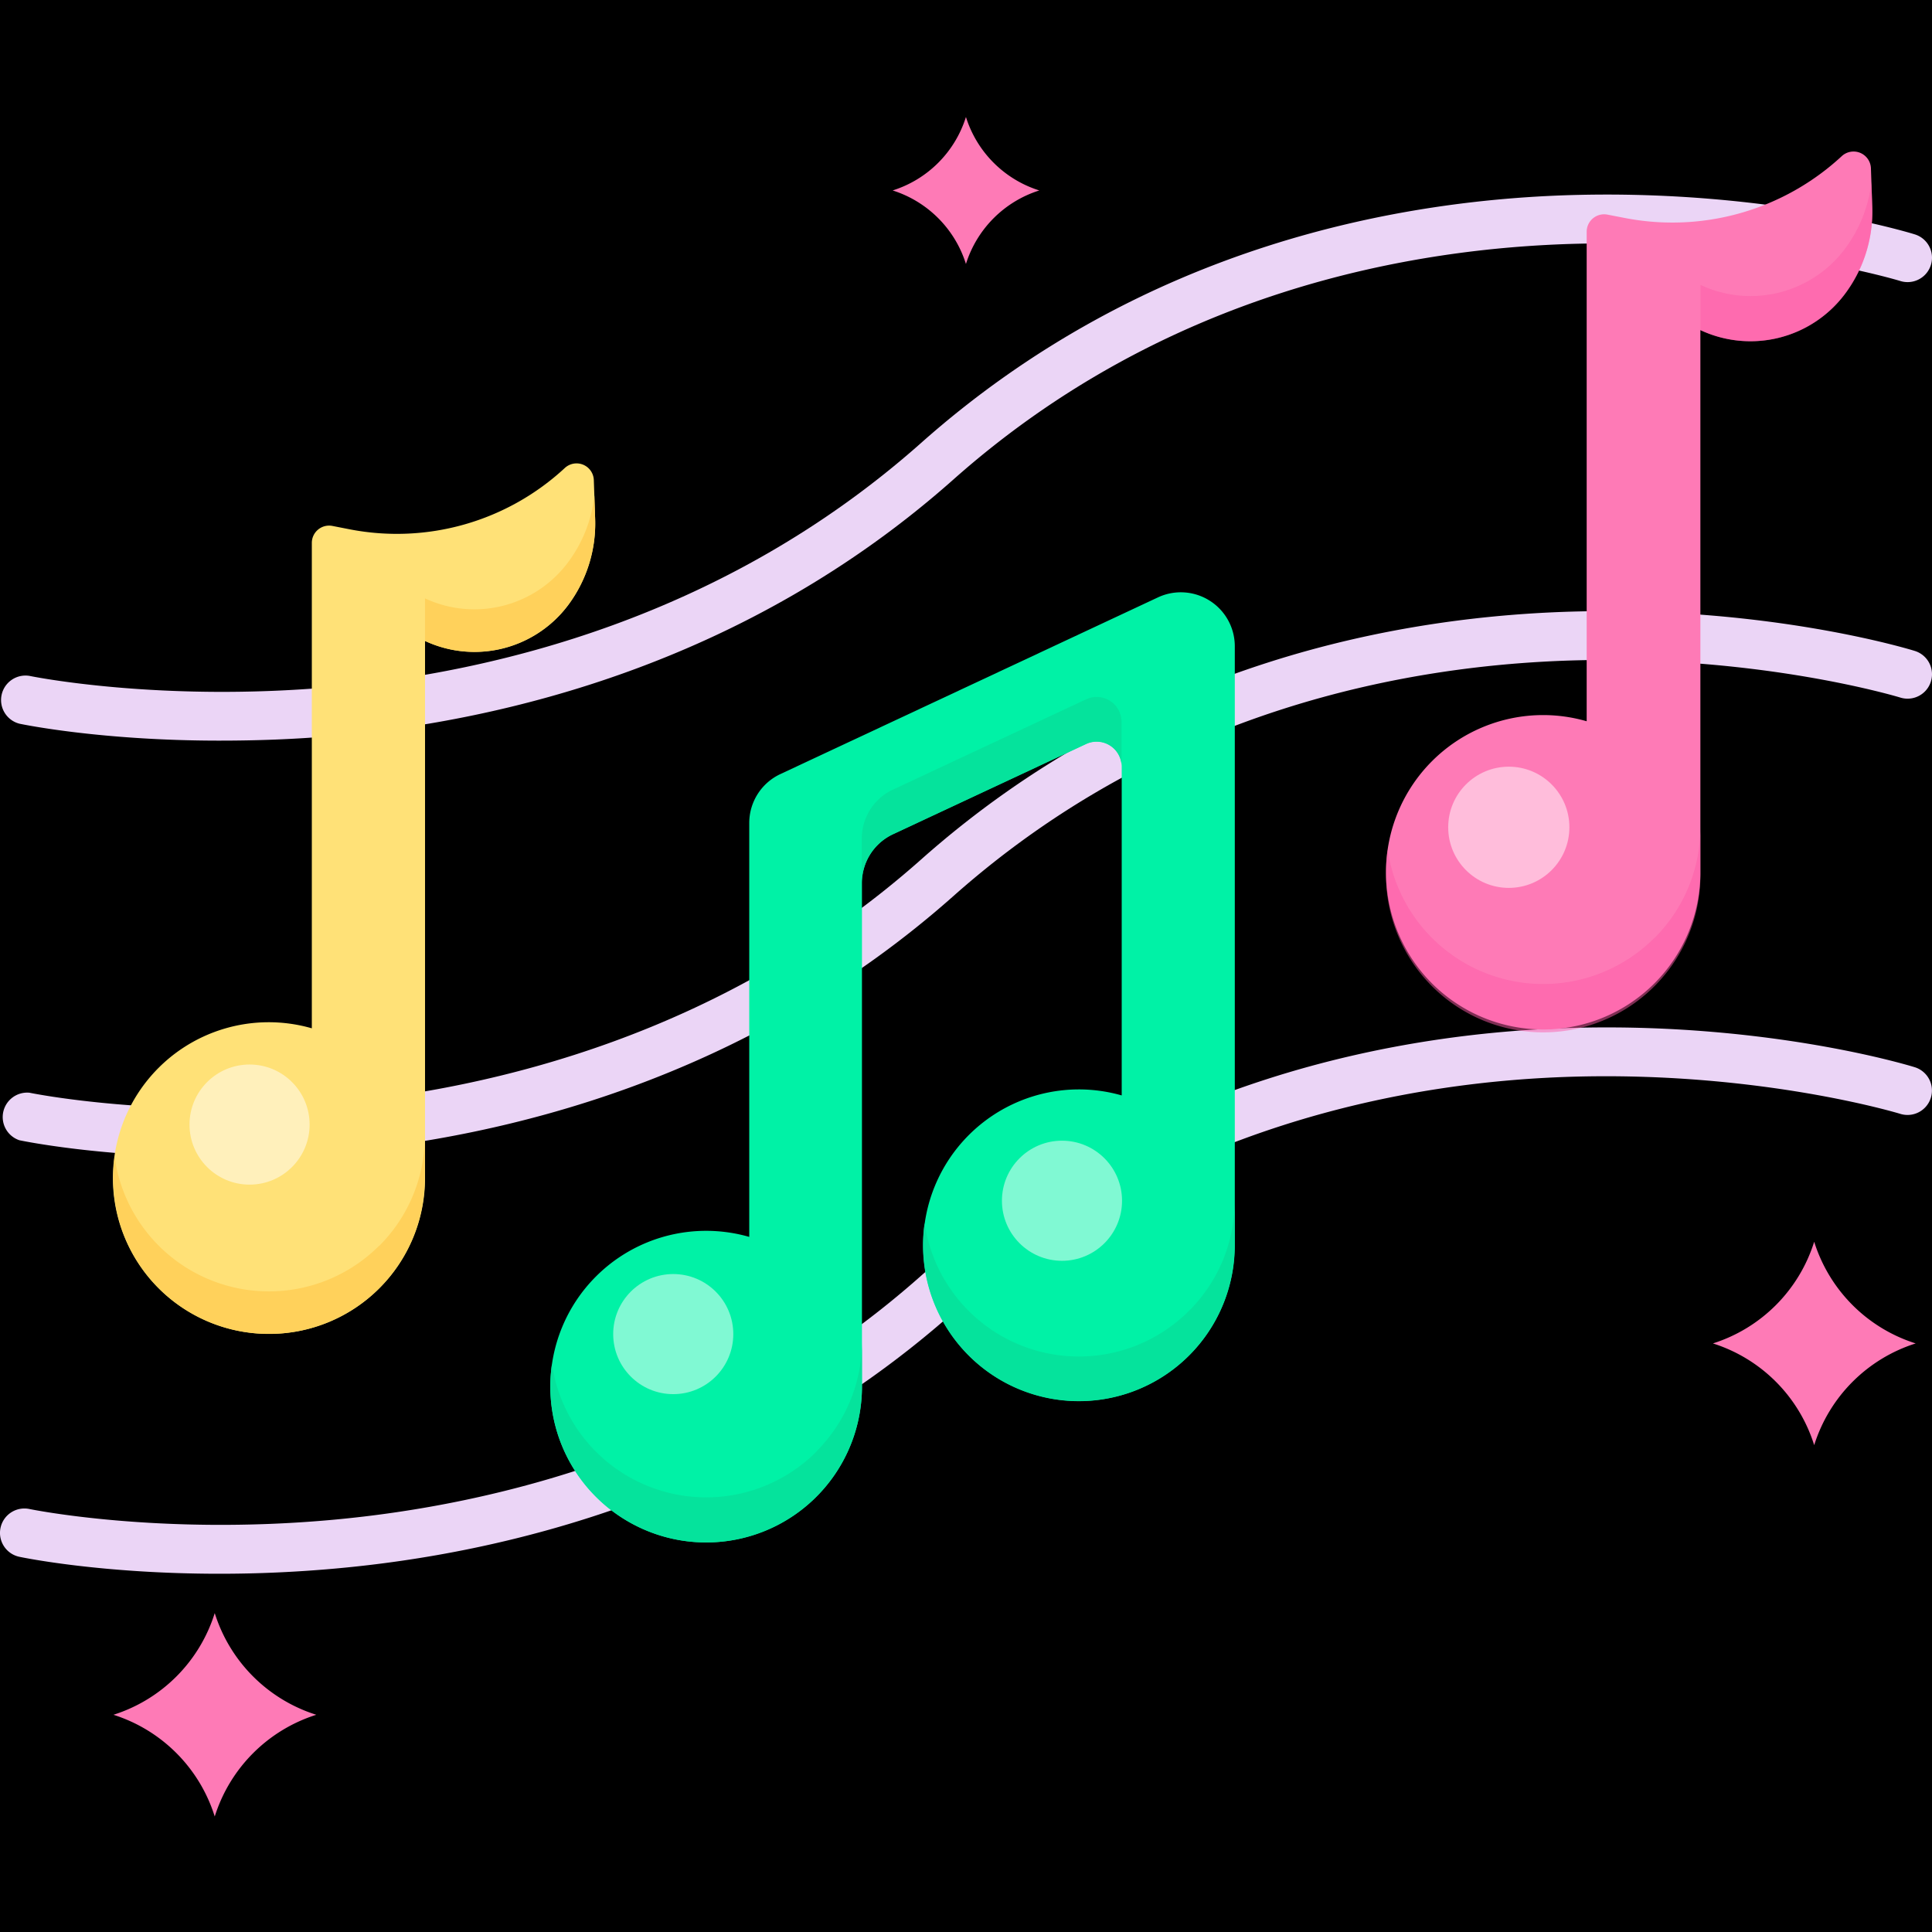 <svg viewBox="0 0 512 512" xmlns="http://www.w3.org/2000/svg"><g><clippath id="a"><path d="M0 0h512v512H0z" fill="#000000"></path></clippath><g clip-path="url(#a)"><g fill="#ebd5f6"><path d="M58.136 196.275c-31.244 0-51.883-4.256-52.995-4.49a6.484 6.484 0 0 1-4.72-7.614 6.479 6.479 0 0 1 7.397-5.054c.526.117 34.52 7.051 80.45 2.926 42.215-3.862 103.504-18.211 155.826-64.653 59.109-52.484 127.551-64.727 174.564-65.75 50.801-1.112 87.252 9.99 88.788 10.473a6.47 6.47 0 0 1-3.832 12.36c-.352-.117-36.291-11.015-85.117-9.888-44.716 1.038-109.779 12.726-165.817 62.473-55.072 48.9-119.403 63.922-163.68 67.901-11.102 1.009-21.459 1.316-30.864 1.316zM58.136 306.668c-31.244 0-51.884-4.257-52.995-4.491a6.478 6.478 0 0 1-1.773-11.368 6.482 6.482 0 0 1 4.45-1.226c.526.117 34.52 7.051 80.45 2.853 42.215-3.862 103.504-18.212 155.826-64.654 59.109-52.483 127.551-64.726 174.563-65.75 50.801-1.111 87.253 9.991 88.789 10.474a6.47 6.47 0 1 1-3.833 12.36c-.365-.117-36.32-11.029-85.117-9.888-44.716 1.038-109.778 12.725-165.816 62.473-55.072 48.9-119.403 63.922-163.68 67.901a368.166 368.166 0 0 1-30.864 1.316zM58.136 417.061c-31.244 0-51.883-4.257-52.995-4.491a6.453 6.453 0 0 1-4.089-2.796 6.471 6.471 0 0 1 6.751-9.871c.351.073 34.39 7.065 80.45 2.852 42.216-3.861 103.504-18.211 155.827-64.653 59.109-52.483 127.55-64.726 174.563-65.75 50.801-1.112 87.252 9.991 88.788 10.473a6.469 6.469 0 0 1 4.264 8.097 6.473 6.473 0 0 1-8.096 4.263c-.351-.117-36.291-11.014-85.117-9.888-44.716 1.039-109.779 12.726-165.816 62.474-55.072 48.899-119.404 63.922-163.68 67.9a340.177 340.177 0 0 1-30.85 1.39z" fill="#ebd5f6"></path></g><path d="m306.831 158.332-100.022 46.807a14.305 14.305 0 0 0-8.25 12.946V327.79a41.452 41.452 0 0 0-11.424-1.609 41.294 41.294 0 0 0-29.199 70.492 41.293 41.293 0 0 0 70.492-29.199V233.999a14.316 14.316 0 0 1 8.235-12.945l51.196-23.931a6.62 6.62 0 0 1 6.343.414 6.61 6.61 0 0 1 3.063 5.569V290.3a41.256 41.256 0 0 0-11.322-1.594 41.293 41.293 0 1 0 41.293 41.293V171.277a14.297 14.297 0 0 0-6.642-12.085 14.297 14.297 0 0 0-13.763-.86z" fill="#00f2a6"></path><path d="m157.72 137.458-.352-10.239a4.579 4.579 0 0 0-7.679-3.203 65.468 65.468 0 0 1-57.047 16.251l-4.563-.892a4.58 4.58 0 0 0-5.441 4.49v128.648a41.294 41.294 0 1 0-11.424 80.977 41.267 41.267 0 0 0 29.261-12.017 41.278 41.278 0 0 0 12.163-29.203V169.858a31.025 31.025 0 0 0 37.87-9.391 36.147 36.147 0 0 0 7.212-23.009z" fill="#ffe177"></path><path d="M100.482 330.189a41.154 41.154 0 0 0 12.097-29.255v11.278a41.293 41.293 0 0 1-82.586 0c0-1.884.128-3.765.38-5.632a41.291 41.291 0 0 0 70.109 23.55zM150.434 160.467a31.006 31.006 0 0 1-37.797 9.391V158.58a30.965 30.965 0 0 0 37.797-9.42 36.116 36.116 0 0 0 7.08-17.787l.205 6.1a36.146 36.146 0 0 1-7.285 22.994z" fill="#ffd15b"></path><path d="M216.332 384.661a41.141 41.141 0 0 0 12.097-29.255v11.863a41.29 41.29 0 0 1-44.205 41.385 41.307 41.307 0 0 1-29.269-15.316 41.286 41.286 0 0 1-8.674-31.876 41.296 41.296 0 0 0 50.378 34.244 41.29 41.29 0 0 0 19.687-10.986zM287.816 197.182l-51.196 23.93a14.318 14.318 0 0 0-8.235 12.96v-11.863a14.274 14.274 0 0 1 8.235-12.945l51.196-23.931a6.594 6.594 0 0 1 6.343.4 6.588 6.588 0 0 1 3.062 5.568v11.863a6.604 6.604 0 0 0-3.063-5.569 6.618 6.618 0 0 0-6.342-.413zM315.095 347.391a41.092 41.092 0 0 0 12.097-29.182v11.848a41.298 41.298 0 0 1-27.577 38.929 41.303 41.303 0 0 1-32.877-2.371 41.286 41.286 0 0 1-20.668-25.679 41.289 41.289 0 0 1-1.04-16.803 41.296 41.296 0 0 0 50.378 34.244 41.29 41.29 0 0 0 19.687-10.986z" fill="#05e39c"></path><path d="M66.137 313.938c8.79 0 15.914-7.126 15.914-15.915s-7.125-15.915-15.914-15.915-15.915 7.126-15.915 15.915 7.125 15.915 15.915 15.915zM178.418 369.463c8.789 0 15.914-7.125 15.914-15.914 0-8.79-7.125-15.915-15.914-15.915-8.79 0-15.915 7.125-15.915 15.915 0 8.789 7.125 15.914 15.915 15.914zM281.438 334.124c8.789 0 15.914-7.126 15.914-15.915s-7.125-15.915-15.914-15.915c-8.79 0-15.915 7.126-15.915 15.915s7.125 15.915 15.915 15.915z" fill="#ffffff" opacity=".5"></path><path d="m496.168 54.857-.351-10.239a4.612 4.612 0 0 0-2.829-4.105 4.609 4.609 0 0 0-4.909.872 66.045 66.045 0 0 1-57.485 16.383l-4.608-.892a4.622 4.622 0 0 0-5.5 4.534v129.731a41.58 41.58 0 0 0-11.526-1.639 41.662 41.662 0 0 0-29.458 71.117 41.662 41.662 0 0 0 58.915 0 41.657 41.657 0 0 0 12.201-29.458V87.476a31.274 31.274 0 0 0 38.207-9.463 36.387 36.387 0 0 0 7.343-23.156z" fill="#fe7ab6"></path><g fill="#fe5ca7" opacity=".5"><path d="M438.419 248.627a41.516 41.516 0 0 0 9.042-13.512 41.518 41.518 0 0 0 3.157-15.948v11.98a41.646 41.646 0 0 1-11.92 29.96 41.653 41.653 0 0 1-45.854 9.233 41.665 41.665 0 0 1-25.529-39.193 40.198 40.198 0 0 1 .424-5.983 41.662 41.662 0 0 0 28.122 33.499 41.664 41.664 0 0 0 42.558-10.095zM496.182 56.086a36.333 36.333 0 0 1-7.314 21.941 31.271 31.271 0 0 1-38.206 9.464v-11.98a31.256 31.256 0 0 0 38.206-9.478 36.335 36.335 0 0 0 7.08-17.802l.219 6.656c0 .38.015.79.015 1.2z" fill="#fe5ca7"></path></g><path d="M399.847 235.301c8.87 0 16.06-7.191 16.06-16.061s-7.19-16.061-16.06-16.061c-8.871 0-16.061 7.191-16.061 16.061s7.19 16.061 16.061 16.061z" fill="#ffffff" opacity=".5"></path><path d="M236.561 50.47A29.707 29.707 0 0 0 255.986 31a29.702 29.702 0 0 0 19.44 19.47 29.785 29.785 0 0 0-19.44 19.483 29.795 29.795 0 0 0-19.425-19.484zM453.938 356.021a41.164 41.164 0 0 0 26.842-26.944 41.167 41.167 0 0 0 26.9 26.944 41.216 41.216 0 0 0-26.9 26.958 41.115 41.115 0 0 0-26.842-26.958zM30.066 454.434a41.151 41.151 0 0 0 26.842-26.944 41.16 41.16 0 0 0 26.914 26.944 41.235 41.235 0 0 0-26.914 26.958 41.17 41.17 0 0 0-26.842-26.958z" fill="#fe7ab6"></path></g></g></svg>